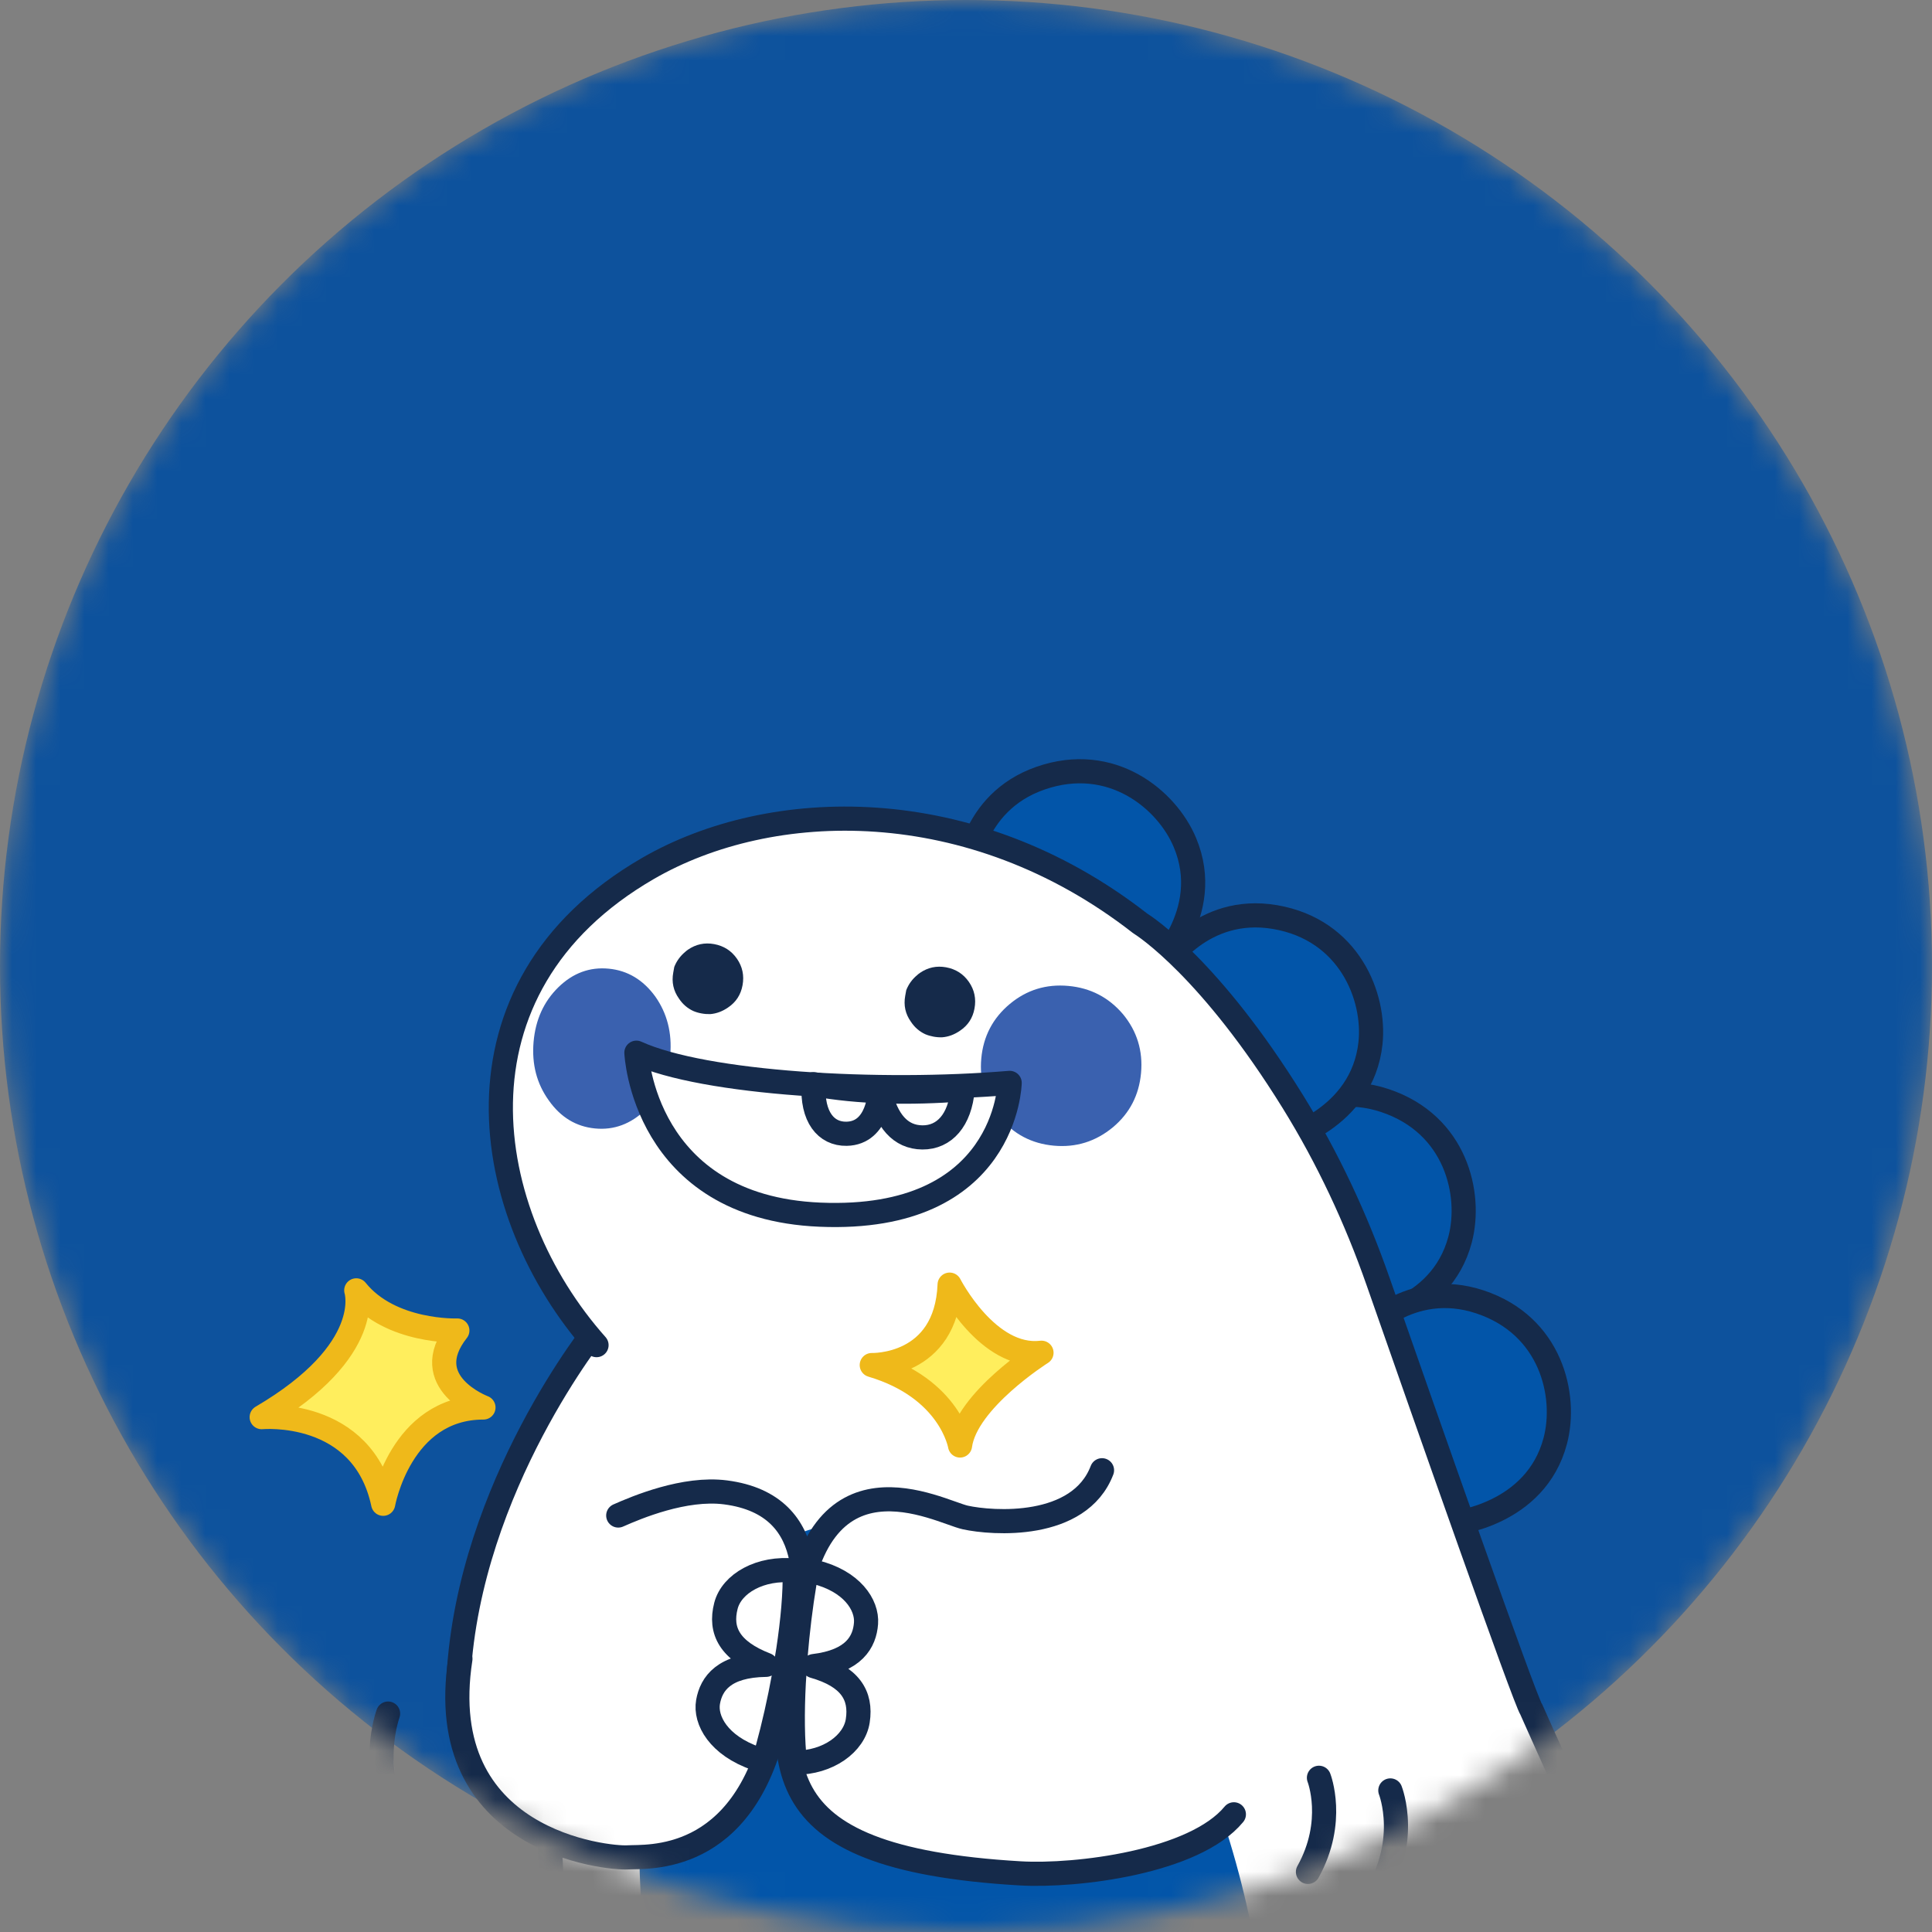 <svg width="80" height="80" viewBox="0 0 80 80" fill="none" xmlns="http://www.w3.org/2000/svg">
<rect x="0" y="0" width="80" height="80" fill="#808080" stroke="none"/>
<mask id="mask0_6701_53247" style="mask-type:alpha" maskUnits="userSpaceOnUse" x="0" y="0" width="80" height="80">
<circle cx="40" cy="40" r="40" fill="#0D529D"/>
</mask>
<g mask="url(#mask0_6701_53247)">
<circle cx="40" cy="40" r="40" fill="#0D529D"/>
<path d="M24.728 54.979C24.728 54.979 19.433 61.514 18.99 69.411C18.752 73.66 20.962 75.527 23.026 76.127C25.942 76.975 30.503 65.499 30.961 60.792C31.419 56.086 26.438 54.131 24.728 54.979Z" fill="white"/>
<path d="M24.728 54.979C24.728 54.979 19.433 61.514 18.99 69.411C18.752 73.66 20.962 75.527 23.026 76.127C25.942 76.975 30.503 65.499 30.961 60.792C31.419 56.086 26.438 54.131 24.728 54.979Z" stroke="#152A4A" stroke-linecap="round" stroke-linejoin="round"/>
<path d="M52.484 46.864C52.484 46.864 54.407 44.598 57.337 45.569C60.297 46.55 60.949 49.459 60.461 51.319C59.648 54.413 56.224 54.738 56.224 54.738L52.484 46.864Z" fill="#0255A9"/>
<path d="M52.484 46.864C52.484 46.864 54.407 44.598 57.337 45.569C60.297 46.55 60.949 49.459 60.461 51.319C59.648 54.413 56.224 54.738 56.224 54.738L52.484 46.864Z" stroke="#152A4A" stroke-linecap="round" stroke-linejoin="round"/>
<path d="M48.195 39.983C48.195 39.983 49.756 37.454 52.798 37.974C55.872 38.5 56.953 41.279 56.749 43.192C56.41 46.372 53.074 47.207 53.074 47.207L48.195 39.983Z" fill="#0255A9"/>
<path d="M48.195 39.983C48.195 39.983 49.756 37.454 52.798 37.974C55.872 38.5 56.953 41.279 56.749 43.192C56.41 46.372 53.074 47.207 53.074 47.207L48.195 39.983Z" stroke="#152A4A" stroke-linecap="round" stroke-linejoin="round"/>
<path d="M40.023 36.205C40.023 36.205 40.169 33.237 43.083 32.223C46.029 31.199 48.318 33.109 49.063 34.883C50.303 37.831 47.785 40.174 47.785 40.174L40.023 36.205Z" fill="#0255A9"/>
<path d="M40.023 36.205C40.023 36.205 40.169 33.237 43.083 32.223C46.029 31.199 48.318 33.109 49.063 34.883C50.303 37.831 47.785 40.174 47.785 40.174L40.023 36.205Z" stroke="#152A4A" stroke-linecap="round" stroke-linejoin="round"/>
<path d="M56.426 55.202C56.426 55.202 58.348 52.936 61.278 53.907C64.238 54.887 64.891 57.797 64.402 59.657C63.59 62.751 60.166 63.076 60.166 63.076L56.426 55.202Z" fill="#0255A9"/>
<path d="M56.426 55.202C56.426 55.202 58.348 52.936 61.278 53.907C64.238 54.887 64.891 57.797 64.402 59.657C63.59 62.751 60.166 63.076 60.166 63.076L56.426 55.202Z" stroke="#152A4A" stroke-linecap="round" stroke-linejoin="round"/>
<path d="M24.702 55.699C24.702 55.699 20.857 67.082 22.635 79.916C24.296 91.906 29.222 100.077 41.901 100.344C59.967 100.723 68.022 93.35 63.749 74.039C59.711 55.788 54.285 43.809 47.212 38.233C40.232 32.73 31.913 33.021 26.833 35.96C18.111 41.006 19.675 50.352 24.702 55.699Z" fill="white"/>
<path d="M60.967 98.734C63.359 100.047 69.338 100.064 69.338 100.064C81.894 99.121 75.716 94.431 73.656 91.84C71.597 89.249 63.405 70.78 63.405 70.78C63.152 70.441 58.997 58.597 57.059 53.052C56.151 50.455 54.983 47.955 53.534 45.617C50.125 40.116 47.412 38.36 47.221 38.24C47.213 38.235 47.206 38.23 47.198 38.224C40.192 32.766 31.908 33.023 26.832 35.96C18.257 40.921 19.873 50.272 24.701 55.699" fill="white"/>
<path d="M60.967 98.734C63.359 100.047 69.338 100.064 69.338 100.064C81.894 99.121 75.716 94.431 73.656 91.84C71.597 89.249 63.405 70.78 63.405 70.78C63.152 70.441 58.997 58.597 57.059 53.052C56.151 50.455 54.983 47.955 53.534 45.617C50.125 40.116 47.412 38.36 47.221 38.24C47.213 38.235 47.206 38.23 47.198 38.224C40.192 32.766 31.908 33.023 26.832 35.96C18.257 40.921 19.873 50.272 24.701 55.699" stroke="#152A4A" stroke-linecap="round" stroke-linejoin="round"/>
<path d="M41.487 100.561C41.916 102.351 41.487 104.838 41.487 104.838C40.665 107.288 38.677 107.458 34.067 107.851C29.458 108.245 27.576 107.94 26.986 106.071C26.461 104.405 27.239 93.756 27.239 93.756C22.987 87.855 22.938 79.916 22.938 79.916C22.938 79.916 22.728 75.385 22.633 74.057" fill="white"/>
<path d="M41.487 100.561C41.916 102.351 41.487 104.838 41.487 104.838C40.665 107.288 38.677 107.458 34.067 107.851C29.458 108.245 27.576 107.94 26.986 106.071C26.461 104.405 27.239 93.756 27.239 93.756C22.987 87.855 22.938 79.916 22.938 79.916C22.938 79.916 22.728 75.385 22.633 74.057" stroke="#152A4A" stroke-linecap="round" stroke-linejoin="round"/>
<path d="M36.004 62.885C49.358 61.925 52.093 79.937 52.48 84.07C53.065 96.753 46.578 95.933 45.899 99.906C45.626 100.739 43.831 100.256 43.044 100.355C33.407 101.562 30.276 94.385 27.852 86.064C25.429 77.743 25.131 63.666 36.004 62.885Z" fill="#0255A9"/>
<path d="M44.24 40.825C45.153 40.908 45.907 41.298 46.502 41.997C47.082 42.701 47.331 43.513 47.248 44.432C47.164 45.352 46.774 46.102 46.077 46.683C45.364 47.27 44.552 47.522 43.64 47.44C42.72 47.356 41.971 46.962 41.39 46.258C40.801 45.56 40.549 44.751 40.633 43.832C40.716 42.913 41.11 42.159 41.815 41.571C42.513 40.99 43.321 40.741 44.24 40.825Z" fill="#3A61AF"/>
<path d="M25.207 40.111C25.988 40.186 26.63 40.571 27.134 41.264C27.626 41.963 27.832 42.773 27.753 43.693C27.674 44.612 27.334 45.365 26.732 45.952C26.118 46.544 25.42 46.803 24.64 46.727C23.854 46.651 23.215 46.264 22.723 45.564C22.225 44.871 22.015 44.065 22.094 43.145C22.173 42.226 22.517 41.469 23.125 40.876C23.727 40.29 24.421 40.035 25.207 40.111Z" fill="#3A61AF"/>
<path d="M33.949 50.297C41.699 50.625 41.808 44.84 41.808 44.84C36.395 45.294 29.168 44.874 26.352 43.59C26.352 43.59 26.625 49.987 33.949 50.297Z" fill="white"/>
<path d="M33.949 50.297C41.699 50.625 41.808 44.84 41.808 44.84C36.395 45.294 29.168 44.874 26.352 43.59C26.352 43.59 26.625 49.987 33.949 50.297Z" stroke="#152A4A" stroke-linecap="round" stroke-linejoin="round"/>
<path d="M37.985 40.371C38.015 40.343 38.05 40.315 38.089 40.288C38.419 40.06 38.781 39.982 39.175 40.054C39.578 40.128 39.893 40.33 40.121 40.66C40.349 40.99 40.426 41.357 40.352 41.759C40.281 42.153 40.08 42.46 39.751 42.68C39.518 42.841 39.272 42.932 39.014 42.952C38.895 42.956 38.773 42.947 38.65 42.924C38.527 42.901 38.414 42.868 38.312 42.824C38.07 42.712 37.872 42.54 37.719 42.308C37.489 41.986 37.411 41.628 37.483 41.234C37.499 41.143 37.514 41.066 37.526 41C37.622 40.754 37.774 40.544 37.985 40.371Z" fill="#152A4A"/>
<path d="M28.379 39.41C28.41 39.382 28.444 39.354 28.483 39.327C28.814 39.099 29.176 39.021 29.57 39.093C29.972 39.167 30.288 39.369 30.516 39.699C30.744 40.029 30.821 40.396 30.747 40.798C30.675 41.192 30.474 41.499 30.146 41.719C29.913 41.88 29.667 41.971 29.409 41.992C29.289 41.995 29.168 41.986 29.045 41.963C28.922 41.941 28.809 41.907 28.707 41.863C28.464 41.751 28.266 41.579 28.113 41.347C27.884 41.025 27.805 40.667 27.878 40.273C27.894 40.182 27.908 40.105 27.92 40.039C28.016 39.793 28.169 39.584 28.379 39.41Z" fill="#152A4A"/>
<path d="M33.69 44.894C33.613 46.251 34.204 46.962 35.054 46.947C36.396 46.923 36.432 45.184 36.432 45.184C36.697 46.407 37.283 47.09 38.194 47.098C39.104 47.105 39.752 46.384 39.862 45.108C37.673 45.272 35.594 45.24 33.69 44.894Z" stroke="#152A4A" stroke-linecap="round" stroke-linejoin="round"/>
<path d="M18.996 69.349C18.553 77.246 25.986 76.575 25.986 76.575C25.986 76.575 30.781 77.647 32.096 71.398C32.237 70.725 33.704 66.172 32.651 63.573C32.263 62.615 31.136 61.937 30.041 61.795C28.347 61.577 26.36 62.418 25.602 62.754" fill="white"/>
<path d="M19.065 68.687C17.89 76.296 25.188 76.959 25.985 76.91C26.781 76.86 30.785 77.245 32.094 71.398C32.299 70.48 32.52 69.565 32.78 68.66C33.438 66.37 34.103 62.32 30.04 61.796C28.346 61.578 26.358 62.418 25.6 62.754" stroke="#152A4A" stroke-linecap="round" stroke-linejoin="round"/>
<path d="M30.06 66.491C29.792 67.524 30.212 68.352 31.721 68.937C29.978 68.96 29.452 69.718 29.319 70.472C29.187 71.225 29.75 72.278 31.313 72.818L31.605 72.897C31.666 72.746 31.724 72.579 31.782 72.405C32.038 71.471 32.272 70.434 32.461 69.402C32.483 69.272 32.505 69.144 32.527 69.008C32.565 68.775 32.602 68.553 32.638 68.341C32.824 67.114 32.928 65.95 32.906 65.035C31.486 64.886 30.299 65.569 30.06 66.491Z" fill="white"/>
<path d="M30.06 66.491C29.792 67.524 30.212 68.352 31.721 68.937C29.978 68.96 29.452 69.718 29.319 70.472C29.187 71.225 29.75 72.278 31.313 72.818L31.605 72.897C31.666 72.746 31.724 72.579 31.782 72.405C32.038 71.471 32.272 70.434 32.461 69.402C32.483 69.272 32.505 69.144 32.527 69.008C32.565 68.775 32.602 68.553 32.638 68.341C32.824 67.114 32.928 65.95 32.906 65.035C31.486 64.886 30.299 65.569 30.06 66.491Z" stroke="#152A4A" stroke-linecap="round" stroke-linejoin="round"/>
<path d="M51.092 75.127C49.462 77.106 44.577 77.707 42.244 77.572C31.093 76.922 32.391 72.814 32.936 67.284C33.686 59.671 38.854 62.587 39.969 62.835C41.085 63.082 44.689 63.347 45.632 60.88" fill="white"/>
<path d="M51.092 75.127C49.462 77.106 44.577 77.707 42.244 77.572C31.093 76.922 32.391 72.814 32.936 67.284C33.686 59.671 38.854 62.587 39.969 62.835C41.085 63.082 44.689 63.347 45.632 60.88" stroke="#152A4A" stroke-linecap="round" stroke-linejoin="round"/>
<path d="M35.518 71.254C35.68 70.199 35.199 69.418 33.695 68.989C35.368 68.789 35.803 67.982 35.86 67.219C35.917 66.457 35.279 65.466 33.726 65.088L33.438 65.039C33.394 65.195 33.353 65.367 33.314 65.546C33.155 66.501 33.026 67.556 32.941 68.602C32.931 68.733 32.922 68.863 32.914 69C32.899 69.237 32.884 69.46 32.869 69.675C32.804 70.915 32.813 72.082 32.919 72.99C34.297 72.995 35.374 72.195 35.518 71.254Z" fill="white"/>
<path d="M35.518 71.254C35.68 70.199 35.199 69.418 33.695 68.989C35.368 68.789 35.803 67.982 35.86 67.219C35.917 66.457 35.279 65.466 33.726 65.088L33.438 65.039C33.394 65.195 33.353 65.367 33.314 65.546C33.155 66.501 33.026 67.556 32.941 68.602C32.931 68.733 32.922 68.863 32.914 69C32.899 69.237 32.884 69.46 32.869 69.675C32.804 70.915 32.813 72.082 32.919 72.99C34.297 72.995 35.374 72.195 35.518 71.254Z" stroke="#152A4A" stroke-linecap="round" stroke-linejoin="round"/>
<path d="M16.07 70.956C16.07 70.956 15.184 73.348 16.602 75.562L16.07 70.956Z" fill="white"/>
<path d="M16.07 70.956C16.07 70.956 15.184 73.348 16.602 75.562" stroke="#152A4A" stroke-linecap="round" stroke-linejoin="round"/>
<path d="M13.238 72.99C13.238 72.99 12.529 75.948 14.389 77.926L13.238 72.99Z" fill="white"/>
<path d="M13.238 72.99C13.238 72.99 12.529 75.948 14.389 77.926" stroke="#152A4A" stroke-linecap="round" stroke-linejoin="round"/>
<path d="M54.615 73.614C54.615 73.614 55.325 75.42 54.16 77.512L54.615 73.614Z" fill="white"/>
<path d="M54.615 73.614C54.615 73.614 55.325 75.42 54.16 77.512" stroke="#152A4A" stroke-linecap="round" stroke-linejoin="round"/>
<path d="M57.571 74.138C57.571 74.138 58.457 76.367 56.773 78.783L57.571 74.138Z" fill="white"/>
<path d="M57.571 74.138C57.571 74.138 58.457 76.367 56.773 78.783" stroke="#152A4A" stroke-linecap="round" stroke-linejoin="round"/>
<path d="M14.752 53.431C14.752 53.431 15.562 55.907 10.836 58.681C10.836 58.681 15.023 58.287 15.867 62.268C15.867 62.268 16.574 58.281 20.019 58.281C20.019 58.281 17.25 57.241 18.938 55.094C18.938 55.094 16.17 55.197 14.752 53.431Z" fill="#FFEE5D"/>
<path d="M14.752 53.431C14.752 53.431 15.562 55.907 10.836 58.681C10.836 58.681 15.023 58.287 15.867 62.268C15.867 62.268 16.574 58.281 20.019 58.281C20.019 58.281 17.25 57.241 18.938 55.094C18.938 55.094 16.17 55.197 14.752 53.431Z" stroke="#EFB91A" stroke-linecap="round" stroke-linejoin="round"/>
<path d="M36.098 56.524C36.098 56.524 39.182 56.631 39.322 53.194C39.322 53.194 40.9 56.28 43.126 56.014C43.126 56.014 40.007 57.98 39.753 59.855C39.753 59.855 39.357 57.491 36.098 56.524Z" fill="#FFEE5D"/>
<path d="M36.098 56.524C36.098 56.524 39.182 56.631 39.322 53.194C39.322 53.194 40.9 56.28 43.126 56.014C43.126 56.014 40.007 57.98 39.753 59.855C39.753 59.855 39.357 57.491 36.098 56.524Z" stroke="#EFB91A" stroke-linecap="round" stroke-linejoin="round"/>
</g>
</svg>
